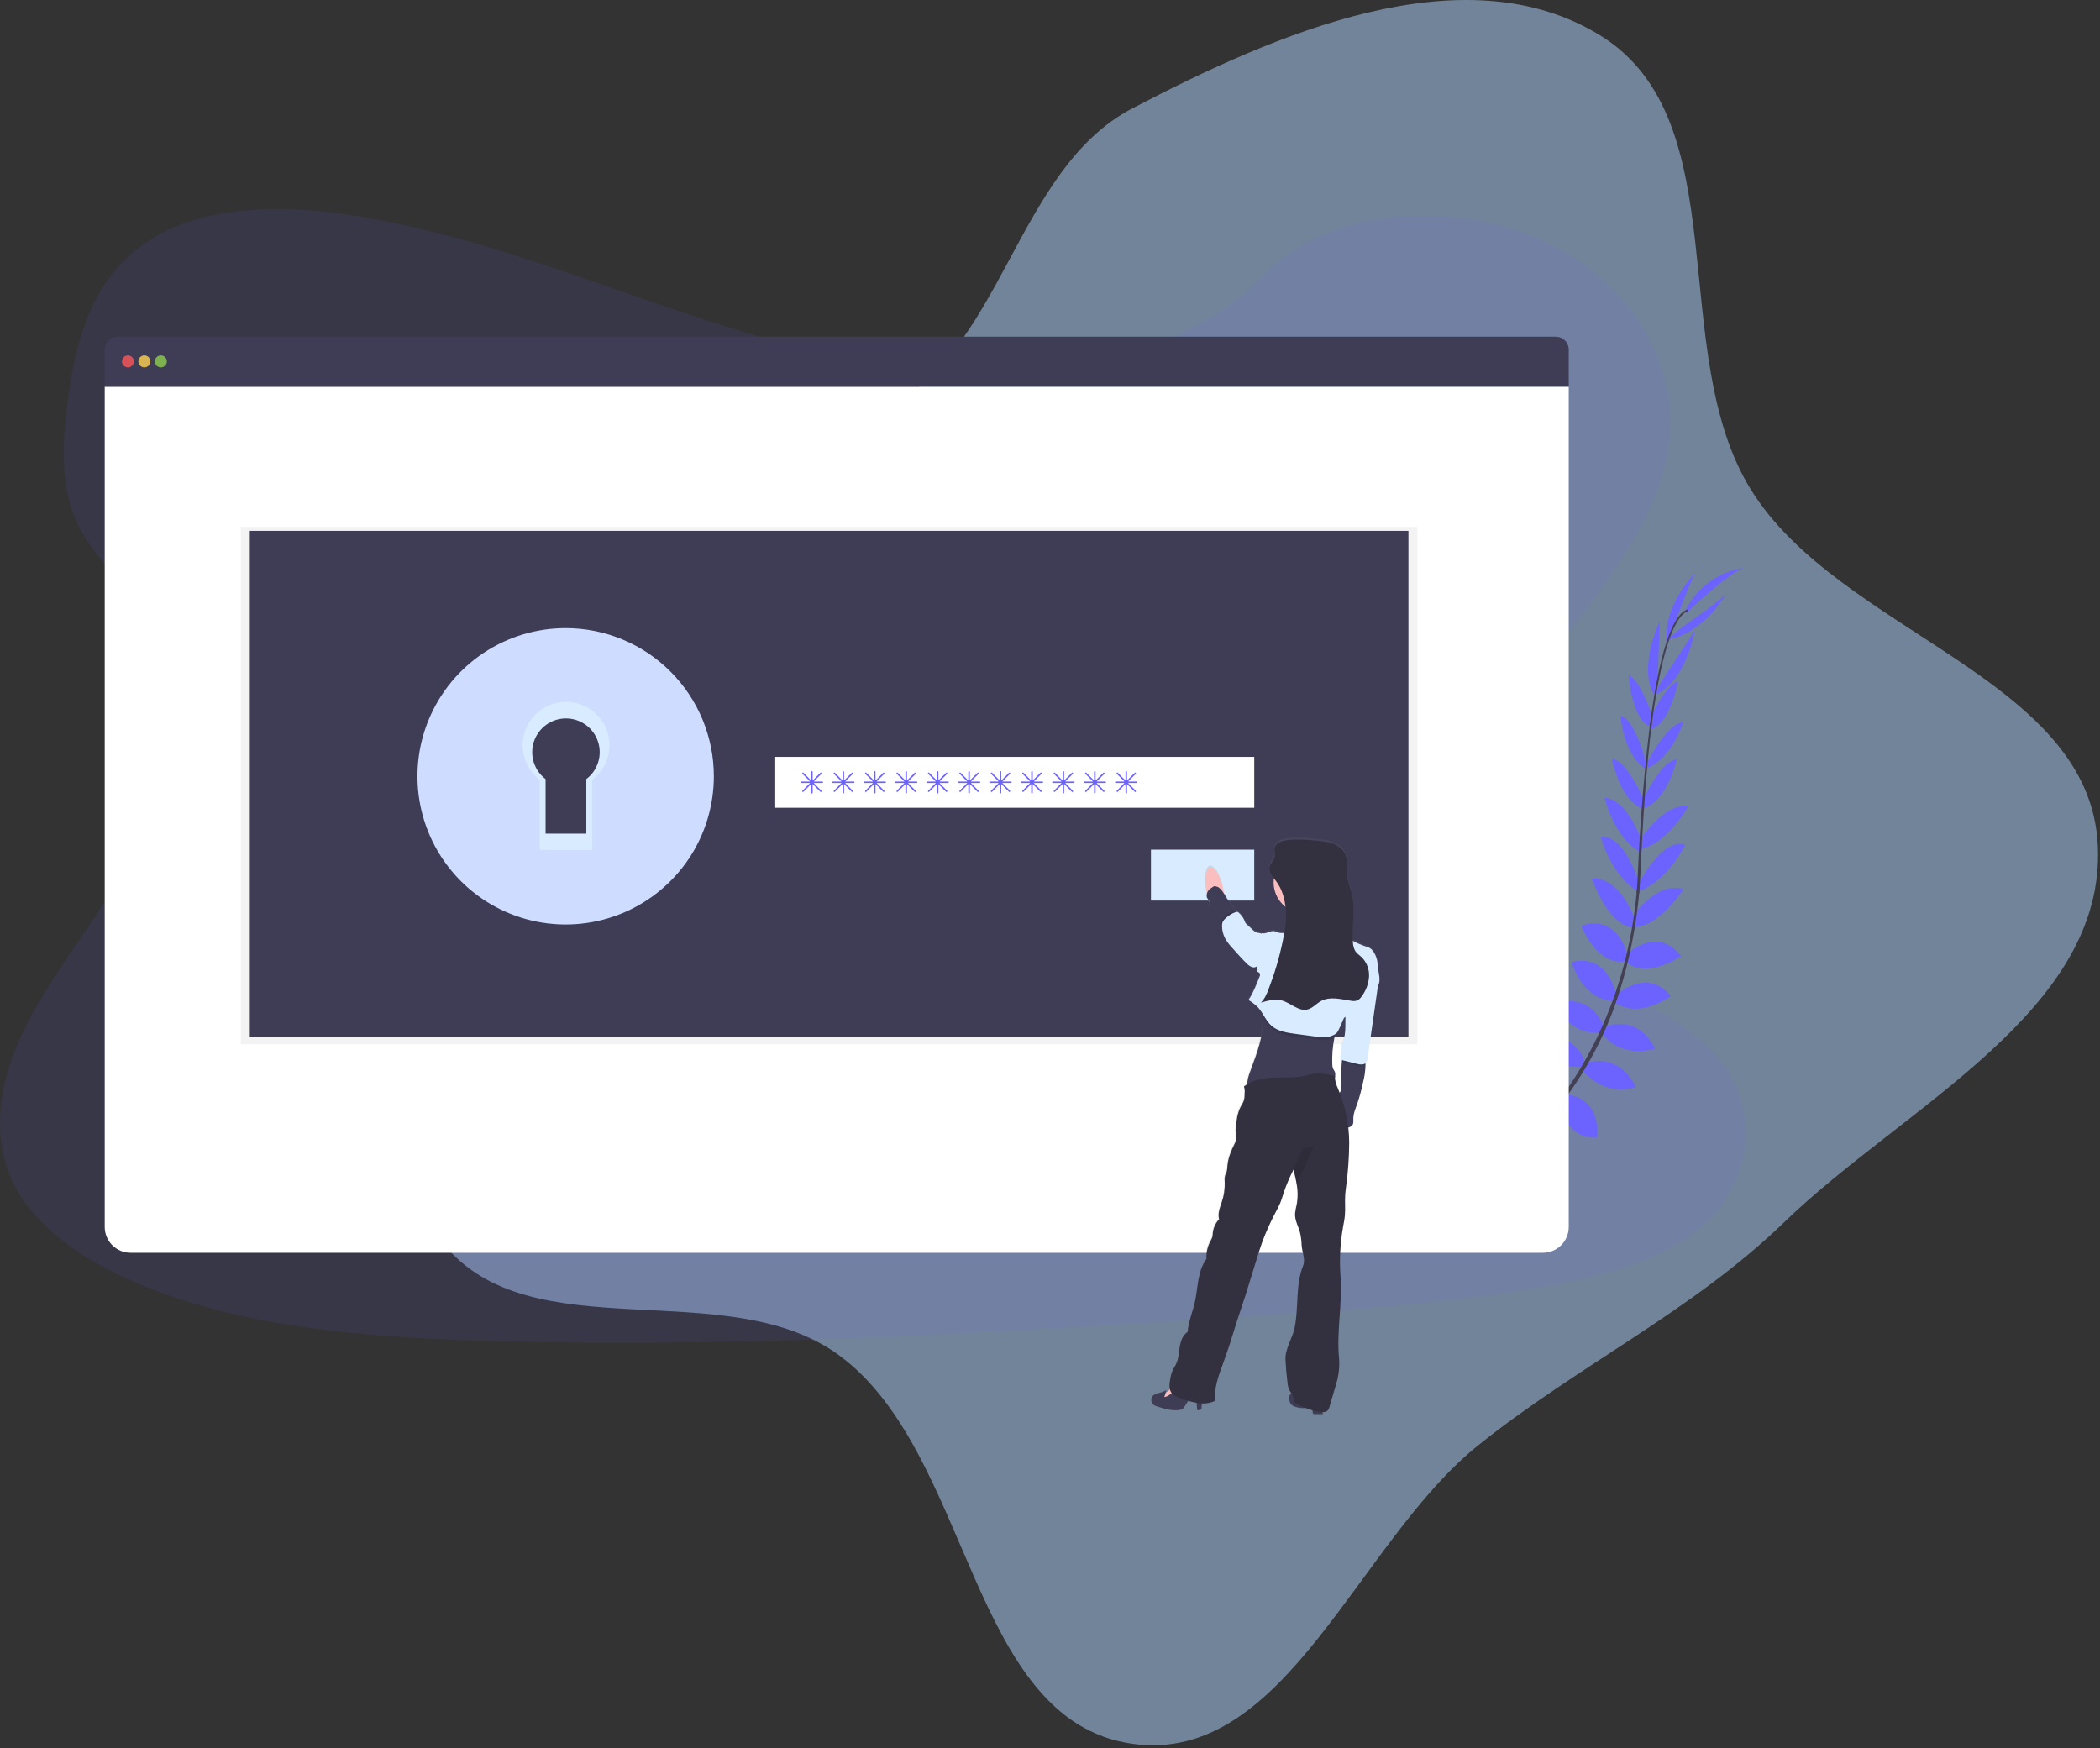<svg width="406" height="338" viewBox="0 0 406 338" fill="none" xmlns="http://www.w3.org/2000/svg">
<rect x="0" y="0" width="406" height="338" fill="#333333" stroke="none"/>
<path opacity="0.5" fill-rule="evenodd" clip-rule="evenodd" d="M218.921 20.955C246.442 6.591 282.935 -9.43 309.371 6.843C336.043 23.261 322.03 67.825 338.421 94.514C355.508 122.337 404.077 130.89 405.584 163.507C407.066 195.59 368.05 213.946 344.97 236.281C327.135 253.541 305.209 263.891 285.831 279.397C262.429 298.123 248.598 341.33 218.921 337.142C187.269 332.674 187.961 280.714 162.094 261.934C140.317 246.122 102.55 261.408 85.704 240.42C69.369 220.067 84.01 189.588 83.094 163.507C82.14 136.344 60.621 102.273 80.19 83.411C102.227 62.169 142.449 91.96 170.359 79.395C193.855 68.817 196.078 32.877 218.921 20.955Z" fill="#B3D6FF"/>
<g clip-path="url(#clip0)">
<path opacity="0.1" d="M190.9 72.147C169.267 72.176 148.444 66.043 128.526 59.231C108.609 52.418 88.846 44.789 67.615 41.557C53.96 39.479 38.434 39.67 27.76 47.215C17.486 54.473 14.511 66.486 13.076 77.585C11.996 85.934 11.498 94.698 15.541 102.335C18.349 107.637 23.153 112.007 26.539 117.06C38.358 134.639 31.25 157.094 19.764 175.081C14.378 183.52 8.069 191.609 3.997 200.532C-0.075 209.454 -1.745 219.572 2.408 228.379C6.523 237.107 15.819 243.442 25.795 247.769C46.054 256.573 69.641 258.46 92.594 259.186C143.402 260.798 194.309 257.51 245.08 254.223C263.868 253.007 282.741 251.783 301.141 248.261C311.358 246.307 321.878 243.408 329.121 237.052C338.316 228.983 340.197 215.81 333.506 206.34C322.286 190.457 292.699 187.462 284.654 170.277C280.217 160.816 284.043 149.966 289.678 140.847C301.764 121.28 322.566 103.753 322.916 81.868C323.157 66.839 312.339 52.178 296.181 45.646C279.245 38.804 256.153 40.564 244.287 53.315C232.086 66.451 210.001 72.127 190.9 72.147Z" fill="#6C63FF"/>
<path d="M287.247 227.198C287.247 227.198 283.69 224.851 280.165 226.521C280.165 226.521 281.25 228.611 285.713 228.414L287.247 227.198Z" fill="#6C63FF"/>
<path d="M287.698 227.323C287.698 227.323 288.781 231.444 286.066 234.248C286.066 234.248 284.434 232.55 286.066 228.388L287.698 227.323Z" fill="#6C63FF"/>
<path d="M292.12 223.367C292.12 223.367 291.857 219.862 283.942 221.025C283.942 221.025 283.904 223.286 286.682 224.356C289.461 225.427 290.734 224.524 292.12 223.367Z" fill="#6C63FF"/>
<path d="M292.618 223.343C292.618 223.343 295.964 224.417 292.98 231.841C292.98 231.841 290.772 231.349 290.375 228.394C289.979 225.439 291.154 224.42 292.618 223.343Z" fill="#6C63FF"/>
<path d="M297.087 218.371C297.087 218.371 297.541 212.604 289.452 213.194C289.452 213.194 288.873 218.403 295.66 219.758L297.087 218.371Z" fill="#6C63FF"/>
<path d="M302.432 211.86C302.432 211.86 301.324 205.322 293.238 207.27C293.238 207.27 293.209 212.922 301.112 213.417L302.432 211.86Z" fill="#6C63FF"/>
<path d="M306.339 205.128C306.339 205.128 304.481 198.761 296.47 200.665C296.47 200.665 298.377 206.393 305.807 206.303L306.339 205.128Z" fill="#6C63FF"/>
<path d="M310.049 198.553C310.049 198.553 308.235 191.946 300.499 193.922C300.499 193.922 303.08 200.199 309.537 199.67L310.049 198.553Z" fill="#6C63FF"/>
<path d="M312.44 192.307C312.44 192.307 311.045 184.227 303.833 186.016C303.833 186.016 305.928 193.367 311.91 193.485L312.44 192.307Z" fill="#6C63FF"/>
<path d="M314.683 184.762C314.683 184.762 313.007 176.618 305.711 178.974C305.711 178.974 308.571 186.673 314.165 185.877L314.683 184.762Z" fill="#6C63FF"/>
<path d="M316.06 177.741C316.06 177.741 313.401 169.595 307.76 169.814C307.76 169.814 310.478 178.419 315.589 179.365L316.06 177.741Z" fill="#6C63FF"/>
<path d="M316.952 170.888C316.952 170.888 314.058 161.083 309.468 161.838C309.468 161.838 311.47 169.334 316.79 172.416L316.952 170.888Z" fill="#6C63FF"/>
<path d="M317.455 162.712C317.455 162.712 314.741 154.542 310.22 154.215C310.22 154.215 312.066 162.255 317.365 164.837L317.455 162.712Z" fill="#6C63FF"/>
<path d="M318.002 155.084C318.002 155.084 314.619 146.905 311.635 146.72C311.635 146.72 313.105 154.774 317.713 156.426L318.002 155.084Z" fill="#6C63FF"/>
<path d="M318.375 147.987C318.375 147.987 316.295 139.105 313.305 138.367C313.305 138.367 313.713 145.634 318.074 148.653L318.375 147.987Z" fill="#6C63FF"/>
<path d="M319.504 138.691C319.504 138.691 317.316 131.61 314.894 130.53C314.894 130.53 315.372 138.88 318.946 140.422L319.504 138.691Z" fill="#6C63FF"/>
<path d="M320.439 132.614L320.879 120.129C320.879 120.129 316.35 129.54 320.112 134.805L320.439 132.614Z" fill="#6C63FF"/>
<path d="M323.935 120.195C323.935 120.195 327.197 111.079 327.987 110.57C327.987 110.57 321.591 116.485 322.216 124.094L323.935 120.195Z" fill="#6C63FF"/>
<path d="M297.307 218.328C297.307 218.328 303.043 217.578 302.872 225.685C302.872 225.685 297.689 226.53 295.996 219.824L297.307 218.328Z" fill="#6C63FF"/>
<path d="M302.704 211.64C302.704 211.64 309.332 211.62 308.782 219.917C308.782 219.917 303.216 220.912 301.382 213.208L302.704 211.64Z" fill="#6C63FF"/>
<path d="M306.403 205.663C306.403 205.663 312.419 202.842 316.269 210.126C316.269 210.126 310.712 212.476 305.87 206.841L306.403 205.663Z" fill="#6C63FF"/>
<path d="M310.182 198.614C310.182 198.614 316.344 195.612 319.962 202.726C319.962 202.726 313.542 204.937 309.673 199.739L310.182 198.614Z" fill="#6C63FF"/>
<path d="M312.362 192.484C312.362 192.484 318.292 186.82 323.024 192.548C323.024 192.548 316.966 197.21 312.09 193.746L312.362 192.484Z" fill="#6C63FF"/>
<path d="M314.347 184.569C314.347 184.569 320.312 178.78 325.006 184.835C325.006 184.835 318.312 189.59 314.133 185.784L314.347 184.569Z" fill="#6C63FF"/>
<path d="M315.461 177.51C315.461 177.51 320.057 170.275 325.469 171.89C325.469 171.89 320.699 179.55 315.513 179.209L315.461 177.51Z" fill="#6C63FF"/>
<path d="M316.816 170.842C316.816 170.842 321.446 161.731 325.828 163.317C325.828 163.317 322.488 170.321 316.697 172.379L316.816 170.842Z" fill="#6C63FF"/>
<path d="M317.137 162.238C317.137 162.238 321.898 155.066 326.357 155.943C326.357 155.943 322.465 163.216 316.674 164.313L317.137 162.238Z" fill="#6C63FF"/>
<path d="M317.507 154.924C317.507 154.924 321.197 146.876 324.196 146.821C324.196 146.821 322.424 154.812 317.756 156.29L317.507 154.924Z" fill="#6C63FF"/>
<path d="M318.231 147.814C318.231 147.814 322.332 139.664 325.414 139.647C325.414 139.647 323.316 146.615 318.367 148.528L318.231 147.814Z" fill="#6C63FF"/>
<path d="M318.847 139.201C318.847 139.201 321.915 132.458 324.456 131.694C324.456 131.694 322.922 139.913 319.186 140.989L318.847 139.201Z" fill="#6C63FF"/>
<path d="M320.804 132.368L327.66 121.923C327.66 121.923 325.903 132.226 319.802 134.368L320.804 132.368Z" fill="#6C63FF"/>
<path d="M325.509 121.038C325.509 121.038 333.477 115.539 333.766 114.65C333.766 114.65 329.715 122.351 322.19 123.712L325.509 121.038Z" fill="#6C63FF"/>
<path d="M325.987 118.563C325.987 118.563 335.135 109.768 337.471 109.777C337.471 109.777 329.926 110.121 325.767 118.094L325.987 118.563Z" fill="#6C63FF"/>
<path d="M318.937 140.506L319.27 140.549C320.989 127.095 323.495 119.133 326.326 118.158L326.216 117.84C323.214 118.881 320.691 126.722 318.937 140.506Z" fill="#444053"/>
<path d="M316.408 172.683L316.911 172.723C317.018 171.467 317.099 170.182 317.154 168.9C317.635 157.764 318.379 147.536 319.357 139.869L319.067 139.508C318.086 147.191 317.131 157.726 316.651 168.88C316.596 170.153 316.515 171.432 316.408 172.683Z" fill="#444053"/>
<path d="M277.858 233.618C277.945 233.58 286.81 229.621 296.01 220.18C301.4 214.651 305.879 208.302 309.28 201.369C313.534 192.707 316.127 182.062 316.995 171.722L316.471 171.968C314.518 195.178 303.952 211.038 295.55 219.677C286.439 229.033 277.673 232.952 277.586 232.99L277.858 233.618Z" fill="#444053"/>
<path d="M300.811 65.092H22.724C22.067 65.092 21.437 65.353 20.973 65.817C20.508 66.282 20.247 66.912 20.247 67.569V74.787H303.289V67.569C303.289 66.912 303.028 66.282 302.563 65.817C302.098 65.353 301.468 65.092 300.811 65.092Z" fill="#3F3D56"/>
<path d="M20.247 74.787V237.215C20.247 238.54 20.773 239.81 21.71 240.747C22.647 241.684 23.917 242.21 25.242 242.21H298.293C299.618 242.21 300.889 241.684 301.826 240.747C302.762 239.81 303.289 238.54 303.289 237.215V74.787H20.247Z" fill="white"/>
<path opacity="0.8" d="M24.73 71.025C25.369 71.025 25.887 70.507 25.887 69.867C25.887 69.228 25.369 68.71 24.73 68.71C24.091 68.71 23.572 69.228 23.572 69.867C23.572 70.507 24.091 71.025 24.73 71.025Z" fill="#FA5959"/>
<path opacity="0.8" d="M27.913 71.025C28.553 71.025 29.071 70.507 29.071 69.867C29.071 69.228 28.553 68.71 27.913 68.71C27.274 68.71 26.756 69.228 26.756 69.867C26.756 70.507 27.274 71.025 27.913 71.025Z" fill="#FED253"/>
<path opacity="0.8" d="M31.097 71.025C31.736 71.025 32.255 70.507 32.255 69.867C32.255 69.228 31.736 68.71 31.097 68.71C30.457 68.71 29.939 69.228 29.939 69.867C29.939 70.507 30.457 71.025 31.097 71.025Z" fill="#8CCF4D"/>
<path opacity="0.05" d="M274.032 101.87H46.557V201.895H274.032V101.87Z" fill="black"/>
<path d="M272.296 102.628H48.294V200.448H272.296V102.628Z" fill="#3F3D56"/>
<path d="M109.359 127.804C104.951 127.804 100.643 129.111 96.978 131.56C93.314 134.008 90.457 137.489 88.771 141.56C87.084 145.632 86.643 150.113 87.502 154.436C88.362 158.759 90.485 162.729 93.601 165.846C96.718 168.962 100.689 171.085 105.011 171.945C109.334 172.804 113.815 172.363 117.887 170.677C121.959 168.99 125.439 166.134 127.888 162.469C130.336 158.804 131.643 154.496 131.643 150.088C131.643 147.162 131.067 144.264 129.947 141.56C128.827 138.857 127.186 136.4 125.116 134.331C123.047 132.262 120.59 130.62 117.887 129.5C115.183 128.38 112.285 127.804 109.359 127.804ZM113.356 150.624V161.176H105.478V150.624C104.388 149.799 103.584 148.652 103.181 147.345C102.778 146.039 102.795 144.639 103.23 143.343C103.665 142.047 104.497 140.92 105.607 140.122C106.717 139.324 108.049 138.894 109.417 138.894C110.784 138.894 112.117 139.324 113.227 140.122C114.337 140.92 115.168 142.047 115.603 143.343C116.039 144.639 116.056 146.039 115.652 147.345C115.249 148.652 114.446 149.799 113.356 150.624Z" fill="#D9EBFF"/>
<path opacity="0.05" d="M109.359 127.804C104.951 127.804 100.643 129.111 96.978 131.56C93.314 134.008 90.457 137.489 88.771 141.56C87.084 145.632 86.643 150.113 87.502 154.436C88.362 158.759 90.485 162.729 93.601 165.846C96.718 168.962 100.689 171.085 105.011 171.945C109.334 172.804 113.815 172.363 117.887 170.677C121.959 168.99 125.439 166.134 127.888 162.469C130.336 158.804 131.643 154.496 131.643 150.088C131.643 147.162 131.067 144.264 129.947 141.56C128.827 138.857 127.186 136.4 125.116 134.331C123.047 132.262 120.59 130.62 117.887 129.5C115.183 128.38 112.285 127.804 109.359 127.804ZM113.356 150.624V161.176H105.478V150.624C104.388 149.799 103.584 148.652 103.181 147.345C102.778 146.039 102.795 144.639 103.23 143.343C103.665 142.047 104.497 140.92 105.607 140.122C106.717 139.324 108.049 138.894 109.417 138.894C110.784 138.894 112.117 139.324 113.227 140.122C114.337 140.92 115.168 142.047 115.603 143.343C116.039 144.639 116.056 146.039 115.652 147.345C115.249 148.652 114.446 149.799 113.356 150.624Z" fill="#D9EBFF"/>
<path d="M109.359 121.437C103.692 121.437 98.153 123.117 93.441 126.266C88.729 129.414 85.057 133.889 82.888 139.124C80.72 144.359 80.152 150.12 81.258 155.678C82.364 161.236 85.092 166.341 89.099 170.348C93.106 174.355 98.211 177.084 103.769 178.189C109.327 179.295 115.088 178.727 120.323 176.559C125.559 174.39 130.033 170.718 133.182 166.006C136.33 161.295 138.01 155.755 138.01 150.088C138.01 142.49 134.992 135.202 129.619 129.829C124.245 124.456 116.958 121.437 109.359 121.437ZM114.496 150.777V164.342H104.367V150.777C102.964 149.716 101.931 148.241 101.412 146.561C100.893 144.881 100.915 143.08 101.475 141.413C102.034 139.747 103.104 138.297 104.531 137.271C105.959 136.244 107.673 135.692 109.431 135.692C111.19 135.692 112.904 136.244 114.331 137.271C115.759 138.297 116.828 139.747 117.388 141.413C117.947 143.08 117.969 144.881 117.45 146.561C116.932 148.241 115.898 149.716 114.496 150.777Z" fill="#CEDDFF"/>
<path d="M242.487 146.329H149.876V156.169H242.487V146.329Z" fill="white"/>
<path d="M242.487 164.272H222.518V174.112H242.487V164.272Z" fill="#D9EBFF"/>
<path d="M158.992 151.101H157.317L158.807 149.614C158.834 149.586 158.849 149.549 158.849 149.511C158.849 149.473 158.834 149.436 158.807 149.408C158.794 149.395 158.778 149.384 158.76 149.377C158.742 149.369 158.723 149.365 158.704 149.365C158.685 149.365 158.666 149.369 158.649 149.377C158.631 149.384 158.615 149.395 158.602 149.408L157.111 150.899V149.22C157.111 149.182 157.096 149.145 157.069 149.118C157.042 149.091 157.005 149.075 156.966 149.075C156.928 149.076 156.892 149.092 156.865 149.119C156.838 149.146 156.822 149.182 156.822 149.22V150.899L155.334 149.4C155.321 149.386 155.305 149.375 155.287 149.368C155.269 149.361 155.251 149.357 155.231 149.357C155.212 149.357 155.193 149.361 155.176 149.368C155.158 149.375 155.142 149.386 155.129 149.4C155.102 149.427 155.087 149.464 155.087 149.502C155.087 149.541 155.102 149.578 155.129 149.605L156.619 151.093H154.941C154.902 151.093 154.866 151.109 154.839 151.136C154.812 151.163 154.797 151.199 154.796 151.237C154.796 151.276 154.811 151.313 154.838 151.34C154.865 151.367 154.902 151.382 154.941 151.382H156.619L155.129 152.872C155.102 152.9 155.087 152.937 155.087 152.975C155.087 153.014 155.102 153.05 155.129 153.078C155.157 153.104 155.193 153.118 155.231 153.118C155.27 153.118 155.306 153.104 155.334 153.078L156.822 151.588V153.263C156.822 153.302 156.837 153.338 156.864 153.366C156.891 153.393 156.928 153.408 156.966 153.408C157.005 153.408 157.042 153.393 157.069 153.366C157.096 153.338 157.111 153.302 157.111 153.263V151.588L158.602 153.078C158.629 153.104 158.666 153.118 158.704 153.118C158.742 153.118 158.779 153.104 158.807 153.078C158.834 153.05 158.849 153.014 158.849 152.975C158.849 152.937 158.834 152.9 158.807 152.872L157.317 151.382H158.992C159.031 151.382 159.067 151.367 159.095 151.34C159.122 151.313 159.137 151.276 159.137 151.237C159.135 151.2 159.119 151.166 159.092 151.141C159.065 151.115 159.029 151.101 158.992 151.101Z" fill="#6C63FF"/>
<path d="M165.07 151.101H163.394L164.885 149.614C164.911 149.586 164.926 149.549 164.926 149.511C164.926 149.473 164.911 149.436 164.885 149.408C164.871 149.395 164.855 149.384 164.838 149.377C164.82 149.369 164.801 149.365 164.782 149.365C164.763 149.365 164.744 149.369 164.726 149.377C164.709 149.384 164.693 149.395 164.679 149.408L163.189 150.899V149.22C163.189 149.182 163.174 149.145 163.146 149.118C163.119 149.091 163.082 149.075 163.044 149.075C163.006 149.076 162.97 149.092 162.943 149.119C162.916 149.146 162.9 149.182 162.899 149.22V150.899L161.412 149.4C161.398 149.386 161.382 149.375 161.365 149.368C161.347 149.361 161.328 149.357 161.309 149.357C161.29 149.357 161.271 149.361 161.253 149.368C161.236 149.375 161.22 149.386 161.206 149.4C161.18 149.427 161.165 149.464 161.165 149.502C161.165 149.541 161.18 149.578 161.206 149.605L162.697 151.093H161.018C160.98 151.093 160.944 151.109 160.917 151.136C160.89 151.163 160.874 151.199 160.874 151.237C160.874 151.276 160.889 151.313 160.916 151.34C160.943 151.367 160.98 151.382 161.018 151.382H162.697L161.206 152.872C161.18 152.9 161.165 152.937 161.165 152.975C161.165 153.014 161.18 153.05 161.206 153.078C161.234 153.104 161.271 153.118 161.309 153.118C161.347 153.118 161.384 153.104 161.412 153.078L162.899 151.588V153.263C162.899 153.302 162.915 153.338 162.942 153.366C162.969 153.393 163.006 153.408 163.044 153.408C163.082 153.408 163.119 153.393 163.146 153.366C163.174 153.338 163.189 153.302 163.189 153.263V151.588L164.679 153.078C164.707 153.104 164.744 153.118 164.782 153.118C164.82 153.118 164.857 153.104 164.885 153.078C164.911 153.05 164.926 153.014 164.926 152.975C164.926 152.937 164.911 152.9 164.885 152.872L163.394 151.382H165.07C165.108 151.382 165.145 151.367 165.172 151.34C165.199 151.313 165.215 151.276 165.215 151.237C165.212 151.2 165.196 151.166 165.169 151.141C165.142 151.115 165.107 151.101 165.07 151.101Z" fill="#6C63FF"/>
<path d="M171.148 151.101H169.472L170.962 149.614C170.989 149.586 171.004 149.549 171.004 149.511C171.004 149.473 170.989 149.436 170.962 149.408C170.949 149.395 170.933 149.384 170.915 149.377C170.898 149.369 170.879 149.365 170.86 149.365C170.841 149.365 170.822 149.369 170.804 149.377C170.786 149.384 170.77 149.395 170.757 149.408L169.266 150.899V149.22C169.266 149.182 169.251 149.145 169.224 149.118C169.197 149.091 169.16 149.075 169.122 149.075C169.084 149.076 169.047 149.092 169.02 149.119C168.993 149.146 168.978 149.182 168.977 149.22V150.899L167.489 149.4C167.476 149.386 167.46 149.375 167.442 149.368C167.425 149.361 167.406 149.357 167.387 149.357C167.368 149.357 167.349 149.361 167.331 149.368C167.313 149.375 167.297 149.386 167.284 149.4C167.257 149.427 167.242 149.464 167.242 149.502C167.242 149.541 167.257 149.578 167.284 149.605L168.774 151.093H167.096C167.058 151.093 167.021 151.109 166.994 151.136C166.967 151.163 166.952 151.199 166.951 151.237C166.951 151.276 166.966 151.313 166.994 151.34C167.021 151.367 167.057 151.382 167.096 151.382H168.774L167.284 152.872C167.257 152.9 167.242 152.937 167.242 152.975C167.242 153.014 167.257 153.05 167.284 153.078C167.312 153.104 167.349 153.118 167.387 153.118C167.425 153.118 167.462 153.104 167.489 153.078L168.977 151.588V153.263C168.977 153.302 168.992 153.338 169.019 153.366C169.047 153.393 169.083 153.408 169.122 153.408C169.16 153.408 169.197 153.393 169.224 153.366C169.251 153.338 169.266 153.302 169.266 153.263V151.588L170.757 153.078C170.785 153.104 170.821 153.118 170.86 153.118C170.898 153.118 170.934 153.104 170.962 153.078C170.989 153.05 171.004 153.014 171.004 152.975C171.004 152.937 170.989 152.9 170.962 152.872L169.472 151.382H171.148C171.186 151.382 171.223 151.367 171.25 151.34C171.277 151.313 171.292 151.276 171.292 151.237C171.29 151.2 171.274 151.166 171.247 151.141C171.22 151.115 171.185 151.101 171.148 151.101Z" fill="#6C63FF"/>
<path d="M177.225 151.101H175.55L177.04 149.614C177.067 149.586 177.082 149.549 177.082 149.511C177.082 149.473 177.067 149.436 177.04 149.408C177.027 149.395 177.011 149.384 176.993 149.377C176.975 149.369 176.956 149.365 176.937 149.365C176.918 149.365 176.899 149.369 176.882 149.377C176.864 149.384 176.848 149.395 176.835 149.408L175.344 150.899V149.22C175.344 149.182 175.329 149.145 175.302 149.118C175.275 149.091 175.238 149.075 175.199 149.075C175.161 149.076 175.125 149.092 175.098 149.119C175.071 149.146 175.055 149.182 175.055 149.22V150.899L173.567 149.4C173.554 149.386 173.538 149.375 173.52 149.368C173.502 149.361 173.483 149.357 173.464 149.357C173.445 149.357 173.426 149.361 173.409 149.368C173.391 149.375 173.375 149.386 173.362 149.4C173.335 149.427 173.32 149.464 173.32 149.502C173.32 149.541 173.335 149.578 173.362 149.605L174.852 151.093H173.174C173.135 151.093 173.099 151.109 173.072 151.136C173.045 151.163 173.03 151.199 173.029 151.237C173.029 151.276 173.044 151.313 173.071 151.34C173.098 151.367 173.135 151.382 173.174 151.382H174.852L173.362 152.872C173.335 152.9 173.32 152.937 173.32 152.975C173.32 153.014 173.335 153.05 173.362 153.078C173.389 153.104 173.426 153.118 173.464 153.118C173.502 153.118 173.539 153.104 173.567 153.078L175.055 151.588V153.263C175.055 153.302 175.07 153.338 175.097 153.366C175.124 153.393 175.161 153.408 175.199 153.408C175.238 153.408 175.275 153.393 175.302 153.366C175.329 153.338 175.344 153.302 175.344 153.263V151.588L176.835 153.078C176.862 153.104 176.899 153.118 176.937 153.118C176.975 153.118 177.012 153.104 177.04 153.078C177.067 153.05 177.082 153.014 177.082 152.975C177.082 152.937 177.067 152.9 177.04 152.872L175.55 151.382H177.225C177.264 151.382 177.3 151.367 177.328 151.34C177.355 151.313 177.37 151.276 177.37 151.237C177.368 151.2 177.351 151.166 177.325 151.141C177.298 151.115 177.262 151.101 177.225 151.101Z" fill="#6C63FF"/>
<path d="M183.303 151.101H181.627L183.117 149.614C183.144 149.586 183.159 149.549 183.159 149.511C183.159 149.473 183.144 149.436 183.117 149.408C183.104 149.395 183.088 149.384 183.07 149.377C183.053 149.369 183.034 149.365 183.015 149.365C182.996 149.365 182.977 149.369 182.959 149.377C182.941 149.384 182.925 149.395 182.912 149.408L181.421 150.899V149.22C181.421 149.182 181.406 149.145 181.379 149.118C181.352 149.091 181.315 149.075 181.277 149.075C181.239 149.076 181.202 149.092 181.175 149.119C181.148 149.146 181.133 149.182 181.132 149.22V150.899L179.644 149.4C179.631 149.386 179.615 149.375 179.597 149.368C179.58 149.361 179.561 149.357 179.542 149.357C179.523 149.357 179.504 149.361 179.486 149.368C179.468 149.375 179.452 149.386 179.439 149.4C179.412 149.427 179.397 149.464 179.397 149.502C179.397 149.541 179.412 149.578 179.439 149.605L180.929 151.093H179.251C179.213 151.093 179.176 151.109 179.149 151.136C179.122 151.163 179.107 151.199 179.106 151.237C179.106 151.276 179.121 151.313 179.149 151.34C179.176 151.367 179.213 151.382 179.251 151.382H180.929L179.439 152.872C179.412 152.9 179.397 152.937 179.397 152.975C179.397 153.014 179.412 153.05 179.439 153.078C179.467 153.104 179.504 153.118 179.542 153.118C179.58 153.118 179.617 153.104 179.644 153.078L181.132 151.588V153.263C181.132 153.302 181.147 153.338 181.174 153.366C181.202 153.393 181.238 153.408 181.277 153.408C181.315 153.408 181.352 153.393 181.379 153.366C181.406 153.338 181.421 153.302 181.421 153.263V151.588L182.912 153.078C182.94 153.104 182.977 153.118 183.015 153.118C183.053 153.118 183.09 153.104 183.117 153.078C183.144 153.05 183.159 153.014 183.159 152.975C183.159 152.937 183.144 152.9 183.117 152.872L181.627 151.382H183.303C183.341 151.382 183.378 151.367 183.405 151.34C183.432 151.313 183.447 151.276 183.447 151.237C183.445 151.2 183.429 151.166 183.402 151.141C183.375 151.115 183.34 151.101 183.303 151.101Z" fill="#6C63FF"/>
<path d="M189.381 151.101H187.705L189.195 149.614C189.222 149.586 189.237 149.549 189.237 149.511C189.237 149.473 189.222 149.436 189.195 149.408C189.182 149.395 189.166 149.384 189.148 149.377C189.131 149.369 189.112 149.365 189.093 149.365C189.073 149.365 189.055 149.369 189.037 149.377C189.019 149.384 189.003 149.395 188.99 149.408L187.499 150.899V149.22C187.499 149.182 187.484 149.145 187.457 149.118C187.43 149.091 187.393 149.075 187.355 149.075C187.317 149.076 187.28 149.092 187.253 149.119C187.226 149.146 187.211 149.182 187.21 149.22V150.899L185.722 149.4C185.709 149.386 185.693 149.375 185.675 149.368C185.658 149.361 185.639 149.357 185.62 149.357C185.601 149.357 185.582 149.361 185.564 149.368C185.546 149.375 185.53 149.386 185.517 149.4C185.49 149.427 185.475 149.464 185.475 149.502C185.475 149.541 185.49 149.578 185.517 149.605L187.007 151.093H185.329C185.291 151.093 185.254 151.109 185.227 151.136C185.2 151.163 185.185 151.199 185.184 151.237C185.184 151.276 185.199 151.313 185.226 151.34C185.254 151.367 185.29 151.382 185.329 151.382H187.007L185.517 152.872C185.49 152.9 185.475 152.937 185.475 152.975C185.475 153.014 185.49 153.05 185.517 153.078C185.545 153.104 185.581 153.118 185.62 153.118C185.658 153.118 185.695 153.104 185.722 153.078L187.21 151.588V153.263C187.21 153.302 187.225 153.338 187.252 153.366C187.279 153.393 187.316 153.408 187.355 153.408C187.393 153.408 187.43 153.393 187.457 153.366C187.484 153.338 187.499 153.302 187.499 153.263V151.588L188.99 153.078C189.018 153.104 189.054 153.118 189.093 153.118C189.131 153.118 189.167 153.104 189.195 153.078C189.222 153.05 189.237 153.014 189.237 152.975C189.237 152.937 189.222 152.9 189.195 152.872L187.705 151.382H189.381C189.419 151.382 189.456 151.367 189.483 151.34C189.51 151.313 189.525 151.276 189.525 151.237C189.523 151.2 189.507 151.166 189.48 151.141C189.453 151.115 189.417 151.101 189.381 151.101Z" fill="#6C63FF"/>
<path d="M195.458 151.101H193.782L195.273 149.614C195.299 149.586 195.314 149.549 195.314 149.511C195.314 149.473 195.299 149.436 195.273 149.408C195.259 149.395 195.243 149.384 195.226 149.377C195.208 149.369 195.189 149.365 195.17 149.365C195.151 149.365 195.132 149.369 195.114 149.377C195.097 149.384 195.081 149.395 195.067 149.408L193.577 150.899V149.22C193.577 149.182 193.561 149.145 193.534 149.118C193.507 149.091 193.47 149.075 193.432 149.075C193.394 149.076 193.358 149.092 193.331 149.119C193.304 149.146 193.288 149.182 193.287 149.22V150.899L191.8 149.4C191.786 149.386 191.77 149.375 191.753 149.368C191.735 149.361 191.716 149.357 191.697 149.357C191.678 149.357 191.659 149.361 191.641 149.368C191.624 149.375 191.608 149.386 191.594 149.4C191.568 149.427 191.553 149.464 191.553 149.502C191.553 149.541 191.568 149.578 191.594 149.605L193.085 151.093H191.406C191.368 151.093 191.332 151.109 191.305 151.136C191.278 151.163 191.262 151.199 191.261 151.237C191.261 151.276 191.277 151.313 191.304 151.34C191.331 151.367 191.368 151.382 191.406 151.382H193.085L191.594 152.872C191.568 152.9 191.553 152.937 191.553 152.975C191.553 153.014 191.568 153.05 191.594 153.078C191.622 153.104 191.659 153.118 191.697 153.118C191.735 153.118 191.772 153.104 191.8 153.078L193.287 151.588V153.263C193.287 153.302 193.303 153.338 193.33 153.366C193.357 153.393 193.394 153.408 193.432 153.408C193.47 153.408 193.507 153.393 193.534 153.366C193.561 153.338 193.577 153.302 193.577 153.263V151.588L195.067 153.078C195.095 153.104 195.132 153.118 195.17 153.118C195.208 153.118 195.245 153.104 195.273 153.078C195.299 153.05 195.314 153.014 195.314 152.975C195.314 152.937 195.299 152.9 195.273 152.872L193.782 151.382H195.458C195.496 151.382 195.533 151.367 195.56 151.34C195.587 151.313 195.603 151.276 195.603 151.237C195.6 151.2 195.584 151.166 195.557 151.141C195.53 151.115 195.495 151.101 195.458 151.101Z" fill="#6C63FF"/>
<path d="M201.536 151.101H199.86L201.35 149.614C201.377 149.586 201.392 149.549 201.392 149.511C201.392 149.473 201.377 149.436 201.35 149.408C201.337 149.395 201.321 149.384 201.303 149.377C201.286 149.369 201.267 149.365 201.248 149.365C201.228 149.365 201.21 149.369 201.192 149.377C201.174 149.384 201.158 149.395 201.145 149.408L199.654 150.899V149.22C199.654 149.182 199.639 149.145 199.612 149.118C199.585 149.091 199.548 149.075 199.51 149.075C199.472 149.076 199.435 149.092 199.408 149.119C199.381 149.146 199.366 149.182 199.365 149.22V150.899L197.877 149.4C197.864 149.386 197.848 149.375 197.83 149.368C197.813 149.361 197.794 149.357 197.775 149.357C197.756 149.357 197.737 149.361 197.719 149.368C197.701 149.375 197.685 149.386 197.672 149.4C197.645 149.427 197.63 149.464 197.63 149.502C197.63 149.541 197.645 149.578 197.672 149.605L199.162 151.093H197.484C197.446 151.093 197.409 151.109 197.382 151.136C197.355 151.163 197.34 151.199 197.339 151.237C197.339 151.276 197.354 151.313 197.381 151.34C197.409 151.367 197.445 151.382 197.484 151.382H199.162L197.672 152.872C197.645 152.9 197.63 152.937 197.63 152.975C197.63 153.014 197.645 153.05 197.672 153.078C197.7 153.104 197.737 153.118 197.775 153.118C197.813 153.118 197.85 153.104 197.877 153.078L199.365 151.588V153.263C199.365 153.302 199.38 153.338 199.407 153.366C199.434 153.393 199.471 153.408 199.51 153.408C199.548 153.408 199.585 153.393 199.612 153.366C199.639 153.338 199.654 153.302 199.654 153.263V151.588L201.145 153.078C201.173 153.104 201.209 153.118 201.248 153.118C201.286 153.118 201.322 153.104 201.35 153.078C201.377 153.05 201.392 153.014 201.392 152.975C201.392 152.937 201.377 152.9 201.35 152.872L199.86 151.382H201.536C201.574 151.382 201.611 151.367 201.638 151.34C201.665 151.313 201.68 151.276 201.68 151.237C201.678 151.2 201.662 151.166 201.635 151.141C201.608 151.115 201.572 151.101 201.536 151.101Z" fill="#6C63FF"/>
<path d="M207.613 151.101H205.937L207.428 149.614C207.454 149.586 207.469 149.549 207.469 149.511C207.469 149.473 207.454 149.436 207.428 149.408C207.414 149.395 207.398 149.384 207.381 149.377C207.363 149.369 207.344 149.365 207.325 149.365C207.306 149.365 207.287 149.369 207.269 149.377C207.252 149.384 207.236 149.395 207.222 149.408L205.732 150.899V149.22C205.732 149.182 205.717 149.145 205.689 149.118C205.662 149.091 205.625 149.075 205.587 149.075C205.549 149.076 205.513 149.092 205.486 149.119C205.459 149.146 205.443 149.182 205.442 149.22V150.899L203.955 149.4C203.941 149.386 203.925 149.375 203.908 149.368C203.89 149.361 203.871 149.357 203.852 149.357C203.833 149.357 203.814 149.361 203.796 149.368C203.779 149.375 203.763 149.386 203.749 149.4C203.723 149.427 203.708 149.464 203.708 149.502C203.708 149.541 203.723 149.578 203.749 149.605L205.24 151.093H203.561C203.523 151.093 203.487 151.109 203.46 151.136C203.433 151.163 203.417 151.199 203.417 151.237C203.417 151.276 203.432 151.313 203.459 151.34C203.486 151.367 203.523 151.382 203.561 151.382H205.24L203.749 152.872C203.723 152.9 203.708 152.937 203.708 152.975C203.708 153.014 203.723 153.05 203.749 153.078C203.777 153.104 203.814 153.118 203.852 153.118C203.89 153.118 203.927 153.104 203.955 153.078L205.442 151.588V153.263C205.442 153.302 205.458 153.338 205.485 153.366C205.512 153.393 205.549 153.408 205.587 153.408C205.625 153.408 205.662 153.393 205.689 153.366C205.717 153.338 205.732 153.302 205.732 153.263V151.588L207.222 153.078C207.25 153.104 207.287 153.118 207.325 153.118C207.363 153.118 207.4 153.104 207.428 153.078C207.454 153.05 207.469 153.014 207.469 152.975C207.469 152.937 207.454 152.9 207.428 152.872L205.937 151.382H207.613C207.651 151.382 207.688 151.367 207.715 151.34C207.742 151.313 207.758 151.276 207.758 151.237C207.755 151.2 207.739 151.166 207.712 151.141C207.685 151.115 207.65 151.101 207.613 151.101Z" fill="#6C63FF"/>
<path d="M213.691 151.101H212.015L213.506 149.614C213.532 149.586 213.547 149.549 213.547 149.511C213.547 149.473 213.532 149.436 213.506 149.408C213.492 149.395 213.476 149.384 213.458 149.377C213.441 149.369 213.422 149.365 213.403 149.365C213.384 149.365 213.365 149.369 213.347 149.377C213.33 149.384 213.314 149.395 213.3 149.408L211.81 150.899V149.22C211.81 149.182 211.794 149.145 211.767 149.118C211.74 149.091 211.703 149.075 211.665 149.075C211.627 149.076 211.59 149.092 211.563 149.119C211.536 149.146 211.521 149.182 211.52 149.22V150.899L210.033 149.4C210.019 149.386 210.003 149.375 209.986 149.368C209.968 149.361 209.949 149.357 209.93 149.357C209.911 149.357 209.892 149.361 209.874 149.368C209.857 149.375 209.841 149.386 209.827 149.4C209.8 149.427 209.786 149.464 209.786 149.502C209.786 149.541 209.8 149.578 209.827 149.605L211.318 151.093H209.639C209.601 151.093 209.565 151.109 209.538 151.136C209.511 151.163 209.495 151.199 209.494 151.237C209.494 151.276 209.51 151.313 209.537 151.34C209.564 151.367 209.601 151.382 209.639 151.382H211.318L209.827 152.872C209.8 152.9 209.786 152.937 209.786 152.975C209.786 153.014 209.8 153.05 209.827 153.078C209.855 153.104 209.892 153.118 209.93 153.118C209.968 153.118 210.005 153.104 210.033 153.078L211.52 151.588V153.263C211.52 153.302 211.535 153.338 211.563 153.366C211.59 153.393 211.627 153.408 211.665 153.408C211.703 153.408 211.74 153.393 211.767 153.366C211.794 153.338 211.81 153.302 211.81 153.263V151.588L213.3 153.078C213.328 153.104 213.365 153.118 213.403 153.118C213.441 153.118 213.478 153.104 213.506 153.078C213.532 153.05 213.547 153.014 213.547 152.975C213.547 152.937 213.532 152.9 213.506 152.872L212.015 151.382H213.691C213.729 151.382 213.766 151.367 213.793 151.34C213.82 151.313 213.836 151.276 213.836 151.237C213.833 151.2 213.817 151.166 213.79 151.141C213.763 151.115 213.728 151.101 213.691 151.101Z" fill="#6C63FF"/>
<path d="M219.768 151.101H218.093L219.583 149.614C219.61 149.586 219.625 149.549 219.625 149.511C219.625 149.473 219.61 149.436 219.583 149.408C219.57 149.395 219.554 149.384 219.536 149.377C219.518 149.369 219.499 149.365 219.48 149.365C219.461 149.365 219.442 149.369 219.425 149.377C219.407 149.384 219.391 149.395 219.377 149.408L217.887 150.899V149.22C217.887 149.182 217.872 149.145 217.845 149.118C217.818 149.091 217.781 149.075 217.742 149.075C217.704 149.076 217.668 149.092 217.641 149.119C217.614 149.146 217.598 149.182 217.598 149.22V150.899L216.11 149.4C216.097 149.386 216.081 149.375 216.063 149.368C216.045 149.361 216.026 149.357 216.007 149.357C215.988 149.357 215.969 149.361 215.952 149.368C215.934 149.375 215.918 149.386 215.905 149.4C215.878 149.427 215.863 149.464 215.863 149.502C215.863 149.541 215.878 149.578 215.905 149.605L217.395 151.093H215.716C215.678 151.093 215.642 151.109 215.615 151.136C215.588 151.163 215.573 151.199 215.572 151.237C215.572 151.276 215.587 151.313 215.614 151.34C215.641 151.367 215.678 151.382 215.716 151.382H217.395L215.905 152.872C215.878 152.9 215.863 152.937 215.863 152.975C215.863 153.014 215.878 153.05 215.905 153.078C215.932 153.104 215.969 153.118 216.007 153.118C216.045 153.118 216.082 153.104 216.11 153.078L217.598 151.588V153.263C217.598 153.302 217.613 153.338 217.64 153.366C217.667 153.393 217.704 153.408 217.742 153.408C217.781 153.408 217.818 153.393 217.845 153.366C217.872 153.338 217.887 153.302 217.887 153.263V151.588L219.377 153.078C219.405 153.104 219.442 153.118 219.48 153.118C219.518 153.118 219.555 153.104 219.583 153.078C219.61 153.05 219.625 153.014 219.625 152.975C219.625 152.937 219.61 152.9 219.583 152.872L218.093 151.382H219.768C219.807 151.382 219.843 151.367 219.871 151.34C219.898 151.313 219.913 151.276 219.913 151.237C219.911 151.2 219.894 151.166 219.868 151.141C219.841 151.115 219.805 151.101 219.768 151.101Z" fill="#6C63FF"/>
<path d="M266.36 186.308C266.352 185.958 266.308 185.61 266.23 185.269C265.969 184.291 265.382 183.107 264.415 182.812C263.417 182.506 262.453 182.099 261.539 181.596C261.365 178.494 262.077 175.319 261.301 172.312C261.012 171.212 260.534 170.159 260.407 169.033C260.248 167.632 260.63 166.139 260.071 164.848C259.631 163.829 258.665 163.112 257.626 162.736C256.587 162.359 255.467 162.258 254.364 162.157C252.975 162.044 248.478 161.511 246.909 162.753C246.801 162.837 246.703 162.934 246.62 163.042C246.585 163.09 246.554 163.14 246.527 163.193L246.512 163.216C246.481 163.276 246.455 163.339 246.434 163.404C246.412 163.475 246.396 163.548 246.385 163.621C246.385 163.644 246.385 163.667 246.385 163.691C246.385 163.714 246.385 163.792 246.385 163.844V163.922C246.385 163.974 246.385 164.026 246.385 164.081C246.385 164.136 246.385 164.122 246.385 164.142C246.405 164.403 246.443 164.663 246.443 164.921C246.446 165.049 246.434 165.177 246.408 165.303C246.312 165.644 246.149 165.963 245.928 166.24L245.876 166.316C245.844 166.362 245.812 166.405 245.783 166.452C245.754 166.498 245.731 166.533 245.708 166.573C245.685 166.614 245.662 166.64 245.641 166.677C245.613 166.725 245.588 166.774 245.566 166.825C245.566 166.854 245.534 166.88 245.523 166.909C245.486 166.987 245.457 167.068 245.436 167.152C245.368 167.403 245.362 167.667 245.418 167.922C245.496 168.246 245.631 168.555 245.815 168.833C245.887 168.952 245.965 169.068 246.046 169.184L246.249 169.458C246.211 169.727 246.191 169.998 246.188 170.269C246.188 171.175 246.394 172.069 246.79 172.885C247.186 173.7 247.762 174.414 248.475 174.975C248.589 176.197 248.577 177.428 248.437 178.647C248.411 178.902 248.379 179.159 248.344 179.414C248.31 179.669 248.284 179.837 248.249 180.048C247.825 180.109 247.394 180.076 246.984 179.952C246.795 179.868 246.602 179.794 246.405 179.73C245.563 179.518 244.704 180.358 243.87 180.103C243.87 180.143 243.847 180.181 243.832 180.219C243.659 180.111 243.458 180.052 243.254 180.048C242.759 180.025 242.357 179.666 241.998 179.327L240.895 178.288C240.823 178.225 240.759 178.153 240.704 178.074C240.645 177.962 240.6 177.842 240.571 177.718C240.386 177.119 239.937 176.642 239.503 176.187C239.421 176.084 239.312 176.005 239.187 175.959C239.14 175.951 239.091 175.951 239.043 175.959C239.013 175.918 238.981 175.88 238.947 175.843C238.872 175.757 238.792 175.676 238.707 175.6C238.18 175.114 238.128 174.697 237.671 174.153C237.272 173.634 236.91 173.087 236.589 172.518C236.551 172.214 236.499 171.901 236.435 171.586C236.289 170.863 236.077 170.156 235.801 169.473L235.223 168.191L235.156 168.257C234.736 167.632 234.288 167.291 233.886 167.372C233.211 167.511 232.878 168.819 232.985 170.529L233.217 172.266C233.217 172.309 233.237 172.353 233.249 172.396C233.207 172.602 233.186 172.811 233.185 173.021C233.185 173.264 233.411 173.444 233.53 173.661C233.719 173.955 233.82 174.298 233.819 174.648C233.804 174.772 233.767 174.891 233.761 175.012C233.777 175.284 233.871 175.546 234.033 175.765L235.48 178.196L235.77 178.705L235.787 178.728C235.878 178.906 236.011 179.059 236.175 179.174C236.231 179.783 236.393 180.377 236.652 180.931C236.701 181.041 236.756 181.145 236.814 181.249C237.203 181.889 237.662 182.483 238.18 183.023L238.869 183.796C239.549 184.554 240.229 185.315 240.967 186.016C241.232 186.297 241.551 186.52 241.905 186.672C242.079 186.742 242.267 186.764 242.452 186.737C242.637 186.71 242.812 186.635 242.958 186.519C242.958 186.878 242.958 187.237 242.958 187.596C243.066 187.602 243.17 187.638 243.259 187.698C243.348 187.758 243.42 187.841 243.467 187.938C243.513 188.035 243.533 188.142 243.524 188.25C243.515 188.357 243.478 188.46 243.416 188.548C242.808 190.108 242.194 191.682 241.274 193.08C241.924 193.465 242.526 193.924 243.068 194.449C243.42 194.839 243.734 195.263 244.003 195.714C244.029 195.928 244.05 196.139 244.061 196.35C244.275 199.8 242.941 203.224 241.746 206.511C241.401 207.443 241.025 208.419 241.054 209.388C240.827 209.528 240.611 209.684 240.406 209.854C240.643 210.473 240.551 211.026 240.525 211.689C240.516 212.086 240.435 212.479 240.284 212.847C240.159 213.102 240.019 213.35 239.868 213.59C239.118 214.913 238.953 216.484 238.803 217.995C238.713 218.907 239.066 220.021 238.652 220.837C237.937 222.238 237.303 223.731 237.205 225.288C237.202 225.639 237.157 225.987 237.072 226.327C236.982 226.617 236.823 226.863 236.742 227.146C236.659 227.526 236.639 227.918 236.684 228.304C236.739 229.691 236.533 231.076 236.076 232.387C235.715 233.421 235.315 234.526 235.599 235.588C234.901 236.322 234.469 237.269 234.375 238.277C234.367 238.535 234.336 238.792 234.282 239.044C234.194 239.302 234.077 239.549 233.935 239.782C233.352 240.843 233.079 242.046 233.148 243.255C232.279 244.433 231.845 245.886 231.588 247.33C231.33 248.774 231.217 250.244 230.887 251.671C230.447 253.558 229.651 255.465 229.495 257.398C228.558 257.997 228.152 259.158 227.973 260.255C227.793 261.352 227.765 262.503 227.304 263.516C227.067 264.043 226.726 264.515 226.5 265.053C226.341 265.482 226.225 265.925 226.153 266.376C226.014 267.082 225.892 267.869 226.063 268.546C225.817 268.806 225.531 269.024 225.215 269.192C225.261 269.012 225.299 268.833 225.331 268.65C224.584 269.328 223.229 269.09 222.633 269.904C222.454 270.166 222.384 270.487 222.438 270.8C222.492 271.113 222.666 271.392 222.923 271.579C223.109 271.693 223.311 271.78 223.522 271.837C224.969 272.3 226.456 272.766 227.944 272.52C228.12 272.501 228.29 272.447 228.445 272.361C228.638 272.218 228.797 272.034 228.911 271.822C229.133 271.469 229.356 271.116 229.576 270.763C230.109 270.922 230.651 271.049 231.2 271.142C231.255 271.605 231.295 272.068 231.316 272.531C231.605 272.589 231.993 272.607 232.129 272.337C232.17 272.236 232.187 272.126 232.178 272.016C232.178 271.811 232.207 271.539 232.224 271.261H232.282C233.165 271.297 234.044 271.119 234.843 270.743C234.534 268.179 235.555 265.672 236.441 263.247C237.376 260.695 238.177 258.096 238.985 255.497C239.564 253.668 240.203 251.897 240.771 250.065C241.484 247.749 242.201 245.434 242.921 243.119C243.233 242.1 243.549 241.093 243.908 240.08C244.663 238.03 245.56 236.035 246.591 234.109C246.88 233.562 247.169 233.021 247.407 232.454C247.696 231.762 247.902 231.039 248.133 230.324C248.638 228.857 249.245 227.428 249.951 226.047C249.971 226.009 249.985 225.974 250.006 225.939C250.24 226.897 250.474 227.87 250.631 228.834C250.842 230.015 250.859 231.224 250.68 232.411C250.541 233.218 250.278 234.017 250.309 234.836C250.353 235.967 250.958 236.995 251.256 238.086C251.448 238.902 251.557 239.736 251.58 240.575C251.661 241.877 252.367 243.339 251.869 244.546C250.321 248.369 251.071 252.687 250.188 256.701C249.734 258.761 248.341 260.697 248.451 262.804C248.529 264.3 248.66 265.791 248.845 267.279C248.89 267.748 249.012 268.207 249.207 268.636C249.322 268.862 249.455 269.079 249.603 269.284C249.476 269.333 249.369 269.464 249.276 269.739C249.039 270.462 249.276 271.359 249.919 271.764C250.181 271.904 250.463 272.002 250.755 272.054C251.149 272.166 251.556 272.222 251.965 272.222C252.092 272.215 252.219 272.199 252.344 272.175C252.791 272.363 253.248 272.528 253.713 272.667C253.713 272.786 253.736 272.905 253.751 273.023C253.751 273.085 253.765 273.147 253.791 273.203C253.817 273.259 253.854 273.309 253.901 273.35C253.973 273.384 254.053 273.398 254.133 273.391H255.704C255.704 273.261 255.704 273.128 255.704 272.997C255.884 273.016 256.066 272.997 256.238 272.941C256.41 272.885 256.568 272.794 256.703 272.673C256.842 272.496 256.94 272.291 256.992 272.071C257.42 270.618 257.846 269.165 258.268 267.71C258.775 266.102 258.986 264.415 258.89 262.732C258.332 257.398 259.559 252.047 259.16 246.699C258.919 243.484 259.085 240.252 259.652 237.079C259.782 236.361 259.941 235.632 259.999 234.917C260.126 233.568 259.97 232.205 260.065 230.865C260.097 230.396 260.161 229.93 260.219 229.464C260.615 226.572 260.823 223.658 260.841 220.739C260.832 219.772 260.772 218.806 260.662 217.845C260.963 217.768 261.237 217.607 261.452 217.382C261.709 217.046 261.643 216.574 261.64 216.146C261.64 215.121 262.071 214.155 262.418 213.188C262.864 211.855 263.229 210.496 263.512 209.119C263.811 208.009 263.975 206.867 263.998 205.718C263.998 205.603 263.993 205.487 263.981 205.371C264.09 205.296 264.181 205.197 264.247 205.082C264.323 204.912 264.37 204.731 264.386 204.546C264.49 203.808 264.598 203.068 264.702 202.327C264.779 201.796 264.855 201.266 264.93 200.738L265.851 194.316C265.929 193.757 266.01 193.202 266.088 192.646L266.328 190.985C266.354 190.788 266.383 190.591 266.403 190.406C267.11 189.225 266.435 187.651 266.36 186.308ZM258.682 210.352C258.341 209.542 258.022 208.711 258.103 207.837H258.071C258.148 207.568 258.134 207.282 258.034 207.021C257.944 206.81 257.788 206.63 257.692 206.419C257.59 206.161 257.537 205.886 257.536 205.609C257.464 203.848 257.603 202.086 257.95 200.359C257.987 200.156 258.028 199.951 258.066 199.748C258.187 199.678 258.298 199.591 258.396 199.49C258.548 199.317 258.674 199.122 258.769 198.912C259.096 198.255 259.394 197.586 259.669 196.906C259.759 196.686 259.889 196.431 260.112 196.376C260.065 198.069 260.239 199.797 259.55 201.325C259.419 201.572 259.322 201.834 259.261 202.107C259.197 202.538 259.377 202.975 259.313 203.403C259.281 203.626 259.186 203.832 259.148 204.051C259.119 204.159 259.12 204.273 259.149 204.381C259.179 204.489 259.236 204.587 259.316 204.665C259.354 204.692 259.396 204.713 259.44 204.729C259.423 204.844 259.408 204.963 259.397 205.076C259.374 205.313 259.362 205.536 259.348 205.675C259.281 206.383 259.255 207.094 259.27 207.805C259.27 208.572 259.298 209.339 259.287 210.12C259.298 210.345 259.26 210.569 259.177 210.777C259.12 210.885 259.045 210.983 258.957 211.067C258.873 210.806 258.78 210.578 258.682 210.352Z" fill="url(#paint0_linear)"/>
<path d="M235.837 176.772C236.72 176.591 237.021 174.417 236.508 171.916C235.996 169.416 234.864 167.535 233.981 167.716C233.098 167.897 232.798 170.071 233.31 172.572C233.822 175.072 234.954 176.953 235.837 176.772Z" fill="#FBBEBE"/>
<path d="M249.323 269.794C249.085 270.511 249.323 271.408 249.965 271.799C250.226 271.938 250.506 272.036 250.796 272.089C251.188 272.2 251.595 272.255 252.003 272.254C252.503 272.23 252.984 272.034 253.484 271.964C253.542 271.95 253.603 271.958 253.655 271.987C253.68 272.014 253.699 272.046 253.71 272.081C253.721 272.116 253.724 272.154 253.719 272.19C253.724 272.474 253.746 272.759 253.783 273.041C253.783 273.103 253.797 273.164 253.823 273.22C253.849 273.277 253.886 273.327 253.933 273.368C254.005 273.402 254.085 273.415 254.165 273.408H255.733C255.769 272.03 255.618 270.654 255.285 269.316C255.263 269.214 255.224 269.116 255.169 269.027C255.036 268.881 254.861 268.78 254.668 268.737C254.285 268.578 253.87 268.506 253.456 268.526C252.949 268.593 252.527 268.92 252.095 269.192C251.664 269.464 251.077 269.704 250.553 269.565C250.029 269.426 249.592 268.989 249.323 269.794Z" fill="#3F3D56"/>
<path d="M226.292 268.523C225.851 268.995 225.31 269.363 224.708 269.6L224.442 269.727C224.405 269.741 224.374 269.766 224.352 269.799C224.347 269.822 224.347 269.845 224.352 269.868C224.357 269.89 224.367 269.911 224.381 269.93C224.603 270.272 224.93 270.533 225.314 270.673C225.697 270.812 226.116 270.823 226.506 270.702C226.678 270.659 226.838 270.576 226.972 270.459C227.192 270.198 227.319 269.869 227.33 269.527C227.418 269.174 227.403 268.804 227.287 268.459C226.885 267.554 226.737 267.964 226.292 268.523Z" fill="#FBBEBE"/>
<path d="M232.305 272.089C232.314 272.198 232.297 272.308 232.256 272.41C232.12 272.676 231.741 272.662 231.446 272.604C231.401 271.622 231.282 270.645 231.09 269.681C230.528 269.655 230.123 270.187 229.822 270.665L229.047 271.895C228.934 272.106 228.776 272.29 228.584 272.433C228.428 272.518 228.258 272.572 228.083 272.592C226.601 272.838 225.105 272.372 223.675 271.909C223.465 271.853 223.263 271.767 223.076 271.654C222.821 271.467 222.648 271.188 222.594 270.876C222.54 270.565 222.609 270.244 222.787 269.982C223.386 269.171 224.732 269.403 225.478 268.731C225.4 269.204 225.272 269.667 225.096 270.112C226.095 269.961 226.766 269.047 227.571 268.436C227.773 268.265 228.016 268.149 228.277 268.101C228.472 268.084 228.668 268.105 228.856 268.161C229.783 268.395 230.651 268.822 231.402 269.414C231.706 269.655 232.181 269.993 232.314 270.364C232.456 270.806 232.305 271.617 232.305 272.089Z" fill="#3F3D56"/>
<path d="M252.214 176.601C255.516 176.601 258.193 173.924 258.193 170.622C258.193 167.32 255.516 164.643 252.214 164.643C248.912 164.643 246.235 167.32 246.235 170.622C246.235 173.924 248.912 176.601 252.214 176.601Z" fill="#FBBEBE"/>
<path d="M263.993 205.924C263.969 207.067 263.806 208.203 263.51 209.307C263.226 210.678 262.861 212.031 262.416 213.359C262.071 214.323 261.64 215.289 261.643 216.311C261.643 216.736 261.712 217.208 261.452 217.544C261.22 217.779 260.928 217.947 260.607 218.027C260.447 218.069 260.299 218.149 260.175 218.259C260.052 218.369 259.956 218.507 259.895 218.661C259.623 218.255 259.42 217.807 259.293 217.335C258.774 215.746 258.292 214.147 257.846 212.54C257.805 212.447 257.787 212.346 257.794 212.245C257.802 212.145 257.833 212.047 257.886 211.961C257.96 211.897 258.045 211.849 258.138 211.819C258.435 211.698 258.707 211.524 258.94 211.304C259.049 211.207 259.14 211.09 259.206 210.96C259.29 210.752 259.329 210.529 259.319 210.306C259.319 209.539 259.319 208.775 259.299 208.008C259.287 207.3 259.314 206.591 259.38 205.886C259.38 205.747 259.406 205.525 259.429 205.287C259.472 204.833 259.559 204.306 259.805 204.13C260.173 203.884 261.272 204.214 261.689 204.271C262.407 204.37 263.136 204.486 263.837 204.622C263.938 205.048 263.991 205.485 263.993 205.924Z" fill="#3F3D56"/>
<path d="M239.85 177.316C239.619 177.779 239.063 178.002 238.635 178.294L237.167 179.301C237.069 179.39 236.955 179.457 236.83 179.5C236.705 179.543 236.573 179.56 236.441 179.55C236.322 179.506 236.212 179.439 236.119 179.352C236.026 179.265 235.952 179.16 235.9 179.044C235.901 179.036 235.901 179.028 235.9 179.021L235.596 178.511L234.149 176.086C233.988 175.869 233.894 175.609 233.88 175.339C233.88 175.215 233.923 175.099 233.935 174.975C233.939 174.625 233.838 174.282 233.645 173.991C233.53 173.774 233.298 173.594 233.304 173.351C233.293 173.032 233.348 172.713 233.466 172.416C233.618 172.141 233.836 171.909 234.1 171.739C234.236 171.641 234.375 171.548 234.519 171.45C234.596 171.397 234.681 171.358 234.771 171.334C235.011 171.285 235.249 171.484 235.492 171.493C236.537 172.193 236.939 173.519 237.761 174.474C238.224 175.018 238.27 175.435 238.794 175.921C238.878 175.996 238.959 176.077 239.037 176.161C239.141 176.274 239.228 176.401 239.298 176.537C239.393 176.786 239.969 177.079 239.85 177.316Z" fill="#3F3D56"/>
<path d="M250.113 176.604C250.544 177.516 250.88 178.517 250.755 179.518C250.73 179.79 250.644 180.052 250.504 180.285C250.087 180.925 249.213 181.041 248.452 181.078C248.291 181.065 248.13 181.083 247.977 181.133C247.824 181.183 247.682 181.263 247.56 181.368C247.459 181.515 247.409 181.693 247.419 181.872C247.429 182.051 247.498 182.222 247.615 182.357C247.86 182.618 248.164 182.817 248.501 182.936C249.705 183.466 251.004 183.903 252.312 183.781C252.92 183.723 253.51 183.547 254.115 183.457C254.775 183.386 255.437 183.349 256.101 183.347C256.888 183.318 257.672 183.24 258.456 183.162L260.534 182.957C260.648 182.958 260.758 182.918 260.844 182.844C260.997 182.664 260.801 182.401 260.61 182.265C259.507 181.449 258.103 180.887 257.475 179.66C257.186 179.081 257.096 178.393 256.882 177.767C256.668 177.142 256.326 176.578 256.193 175.941C256.122 175.383 256.09 174.82 256.098 174.257C256.105 173.689 255.898 173.14 255.519 172.717C255.105 172.332 254.506 172.234 253.945 172.211C252.561 172.15 251.088 172.48 250.107 173.455C249.844 173.719 249.618 174.034 249.346 174.271C249.074 174.509 248.703 174.578 248.883 174.891C249.062 175.203 249.415 175.397 249.606 175.672C249.8 175.969 249.969 176.28 250.113 176.604Z" fill="#FBBEBE"/>
<path d="M261.9 185.023C261.535 187.251 260.942 189.436 260.129 191.543C259.721 192.495 259.373 193.471 259.087 194.466C258.865 195.363 258.908 196.324 258.702 197.224C258.448 198.344 258.193 199.467 257.988 200.596C257.643 202.32 257.505 204.078 257.577 205.834C257.577 206.111 257.63 206.385 257.733 206.642C257.828 206.85 257.982 207.03 258.072 207.244C258.139 207.432 258.166 207.632 258.152 207.831C258.138 208.03 258.083 208.224 257.99 208.401C257.842 208.733 257.641 209.038 257.394 209.304C254.697 210.109 251.812 209.845 249.001 210.016C246.411 210.173 243.792 210.705 241.24 210.262C240.95 209.105 241.433 207.892 241.847 206.763C243.048 203.484 244.377 200.069 244.163 196.634C244.14 196.233 244.095 195.834 244.027 195.439C243.607 193.005 244.064 190.484 244.796 188.125C245.251 186.655 245.23 185.089 245.126 183.558C245.075 183.061 245.068 182.561 245.106 182.062C245.148 181.553 245.337 181.068 245.65 180.664C245.65 180.644 245.676 180.624 245.691 180.604C245.705 180.583 245.818 180.586 245.908 180.604C245.931 180.613 245.955 180.618 245.98 180.618C246.005 180.618 246.029 180.613 246.052 180.604L246.084 180.583C246.096 180.575 246.111 180.57 246.126 180.57C246.141 180.57 246.156 180.575 246.168 180.583C246.235 180.624 246.272 180.763 246.417 180.789C246.631 180.821 246.846 180.841 247.062 180.85C247.322 180.857 247.581 180.894 247.832 180.96H247.867C248.243 181.023 248.63 180.99 248.99 180.864C249.23 180.804 249.461 180.715 249.679 180.598C249.742 180.528 250.142 180.465 250.223 180.415C250.486 180.256 250.428 179.51 250.483 179.203C250.514 178.895 250.587 178.593 250.7 178.306C250.832 178.093 251.014 177.917 251.23 177.791C251.446 177.666 251.689 177.595 251.939 177.585C252.437 177.573 252.935 177.618 253.424 177.718C254.503 177.872 255.609 177.846 256.668 178.094C257.2 178.219 257.782 178.407 258.271 178.164C258.404 178.196 258.425 178.312 258.425 178.453C258.412 178.588 258.385 178.721 258.344 178.85C258.158 179.649 258.786 180.384 259.365 180.962C259.61 181.235 259.898 181.465 260.219 181.643C260.508 181.776 260.798 181.831 261.087 181.975C261.322 182.1 261.521 182.283 261.666 182.505C261.833 182.76 261.945 183.047 261.996 183.347C262.058 183.907 262.026 184.474 261.9 185.023Z" fill="#3F3D56"/>
<path opacity="0.1" d="M261.901 185.023C261.536 187.251 260.942 189.436 260.129 191.543C259.721 192.495 259.373 193.471 259.087 194.466C258.865 195.363 258.908 196.324 258.703 197.224C258.448 198.344 258.193 199.467 257.988 200.596C257.927 200.631 257.863 200.663 257.8 200.691C257.44 200.863 257.058 200.986 256.665 201.056C255.96 201.142 255.245 201.118 254.547 200.987L250.417 200.434C248.767 200.211 247.01 199.942 245.786 198.825C245.106 198.211 244.66 197.401 244.171 196.62C244.149 196.219 244.103 195.82 244.035 195.424C243.616 192.99 244.073 190.47 244.805 188.111C245.26 186.641 245.239 185.075 245.135 183.544C245.084 183.047 245.077 182.546 245.115 182.048C245.157 181.539 245.346 181.053 245.659 180.65C245.743 180.625 245.829 180.606 245.916 180.592C245.975 180.58 246.034 180.573 246.093 180.569H246.177C246.274 180.569 246.372 180.581 246.466 180.604C246.664 180.666 246.857 180.741 247.045 180.827H247.08C247.328 180.908 247.589 180.945 247.85 180.936C248.232 180.936 248.625 180.876 249.007 180.85C249.479 180.776 249.962 180.863 250.379 181.096C250.648 181.312 250.903 181.545 251.143 181.793C251.433 182.021 251.759 182.198 252.107 182.317C254.598 183.268 257.362 183.21 259.811 182.155C260.046 182.021 260.313 181.953 260.584 181.958C260.784 181.997 260.973 182.078 261.139 182.195C261.313 182.297 261.484 182.395 261.66 182.485C261.827 182.74 261.939 183.027 261.99 183.327C262.057 183.893 262.026 184.467 261.901 185.023Z" fill="black"/>
<path d="M264.421 183.107C263.269 182.755 262.161 182.269 261.122 181.66C260.955 181.543 260.766 181.463 260.566 181.423C260.295 181.419 260.027 181.487 259.791 181.619C257.343 182.674 254.58 182.732 252.089 181.782C251.742 181.661 251.416 181.484 251.126 181.258C250.885 181.01 250.63 180.777 250.362 180.56C249.409 179.944 248.093 180.667 247.028 180.271C246.839 180.186 246.646 180.112 246.449 180.048C245.607 179.837 244.75 180.676 243.922 180.421C243.614 181.258 243.387 182.123 243.242 183.003C243.124 184.014 243.062 185.03 243.054 186.047C243.054 186.658 243.025 187.269 243.054 187.879C243.156 187.896 243.253 187.934 243.34 187.99C243.427 188.046 243.501 188.12 243.558 188.206C243.596 188.307 243.611 188.415 243.603 188.523C243.595 188.63 243.564 188.735 243.511 188.829C242.906 190.383 242.293 191.954 241.375 193.346C242.022 193.732 242.622 194.19 243.164 194.712C244.177 195.783 244.675 197.285 245.769 198.275C247.002 199.389 248.758 199.661 250.399 199.881L254.529 200.434C255.229 200.565 255.944 200.589 256.65 200.506C257.042 200.435 257.423 200.311 257.782 200.139C258.017 200.041 258.231 199.899 258.413 199.722C258.566 199.549 258.691 199.354 258.786 199.143C259.113 198.489 259.411 197.821 259.686 197.143C259.782 196.903 259.927 196.622 260.187 196.602C261.721 195.219 263.168 193.801 264.702 192.417C265.318 191.906 265.871 191.323 266.349 190.681C267.11 189.555 266.418 187.96 266.349 186.6C266.34 186.252 266.297 185.906 266.218 185.567C265.969 184.58 265.385 183.399 264.421 183.107Z" fill="#D9EBFF"/>
<path opacity="0.1" d="M239.85 177.316C239.619 177.779 239.063 178.002 238.635 178.294L237.168 179.301C237.069 179.39 236.955 179.457 236.83 179.5C236.705 179.543 236.573 179.56 236.441 179.55C236.322 179.506 236.212 179.439 236.119 179.352C236.026 179.265 235.952 179.16 235.9 179.044C235.9 178.977 235.9 178.905 235.9 178.835C235.889 178.601 235.92 178.367 235.993 178.144C236.136 177.816 236.359 177.53 236.641 177.31C237.186 176.794 237.834 176.4 238.542 176.153C238.653 176.11 238.773 176.098 238.889 176.118C238.934 176.13 238.977 176.148 239.017 176.173C239.12 176.286 239.208 176.412 239.277 176.549C239.393 176.786 239.969 177.079 239.85 177.316Z" fill="black"/>
<path d="M243.306 180.366C242.814 180.343 242.412 179.987 242.053 179.649L240.956 178.63C240.882 178.568 240.818 178.496 240.765 178.416C240.706 178.303 240.661 178.184 240.632 178.06C240.399 177.475 240.035 176.952 239.567 176.532C239.485 176.428 239.376 176.35 239.251 176.306C239.133 176.284 239.012 176.296 238.901 176.341C238.192 176.587 237.544 176.982 237 177.498C236.718 177.718 236.495 178.005 236.351 178.332C236.279 178.555 236.247 178.789 236.259 179.023C236.265 179.788 236.437 180.542 236.762 181.235C236.811 181.342 236.866 181.449 236.924 181.553C237.311 182.191 237.767 182.784 238.285 183.321L238.973 184.091C239.651 184.849 240.328 185.608 241.063 186.305C241.326 186.586 241.646 186.809 242.001 186.959C242.179 187.032 242.373 187.054 242.563 187.023C242.753 186.993 242.931 186.91 243.077 186.785C243.216 186.625 243.32 186.438 243.384 186.236C243.83 185.078 244.252 183.874 244.278 182.627C244.284 182.127 244.263 181.628 244.215 181.13C244.171 180.604 243.798 180.398 243.306 180.366Z" fill="#D9EBFF"/>
<path d="M260.844 220.883C260.827 223.795 260.62 226.702 260.225 229.586C260.167 230.052 260.103 230.518 260.071 230.984C259.976 232.335 260.132 233.693 260.005 235.036C259.938 235.762 259.788 236.483 259.66 237.192C259.095 240.356 258.929 243.58 259.168 246.786C259.568 252.119 258.344 257.456 258.899 262.775C258.967 263.81 258.909 264.848 258.728 265.869C258.625 266.503 258.475 267.127 258.28 267.739C257.857 269.188 257.433 270.635 257.006 272.08C256.956 272.3 256.857 272.505 256.717 272.682C256.569 272.81 256.396 272.904 256.209 272.96C256.022 273.015 255.825 273.03 255.632 273.003C253.962 272.951 252.39 272.23 250.874 271.527C250.7 271.458 250.538 271.36 250.396 271.238C250.081 270.911 250.107 270.396 249.968 269.964C249.829 269.533 249.453 269.128 249.239 268.685C249.063 268.266 248.956 267.821 248.923 267.368C248.73 265.887 248.599 264.399 248.53 262.906C248.42 260.805 249.809 258.871 250.266 256.828C251.134 252.811 250.399 248.505 251.942 244.693C252.428 243.489 251.722 242.031 251.652 240.734C251.627 239.898 251.519 239.066 251.328 238.251C251.039 237.163 250.428 236.138 250.385 235.01C250.353 234.193 250.616 233.398 250.752 232.593C250.933 231.409 250.916 230.203 250.703 229.025C250.55 228.052 250.315 227.08 250.081 226.13L250.029 226.238C249.324 227.616 248.717 229.042 248.214 230.506C247.983 231.215 247.78 231.939 247.491 232.628C247.253 233.207 246.961 233.736 246.675 234.28C245.647 236.199 244.752 238.186 243.998 240.228C243.639 241.229 243.323 242.253 243.011 243.258L240.866 250.203C240.287 252.03 239.654 253.795 239.086 255.618C238.285 258.223 237.483 260.805 236.551 263.351C235.683 265.768 234.65 268.271 234.959 270.824C234.161 271.199 233.285 271.377 232.404 271.342C230.912 271.21 229.449 270.855 228.063 270.288C227.51 270.083 226.937 269.851 226.564 269.397C225.921 268.613 226.08 267.464 226.274 266.465C226.347 266.015 226.464 265.573 226.621 265.146C226.841 264.613 227.2 264.141 227.426 263.615C227.88 262.605 227.909 261.461 228.089 260.365C228.268 259.268 228.668 258.11 229.605 257.514C229.764 255.586 230.557 253.685 230.994 251.801C231.324 250.374 231.434 248.907 231.695 247.46C231.955 246.013 232.375 244.566 233.249 243.394C233.18 242.185 233.453 240.982 234.036 239.921C234.177 239.688 234.292 239.44 234.381 239.183C234.434 238.931 234.465 238.676 234.473 238.419C234.569 237.413 234.999 236.469 235.694 235.736C235.405 234.68 235.807 233.577 236.169 232.552C236.625 231.245 236.831 229.864 236.777 228.48C236.732 228.094 236.75 227.703 236.832 227.323C236.913 227.033 237.072 226.787 237.165 226.51C237.247 226.169 237.291 225.821 237.295 225.471C237.408 223.905 238.042 222.429 238.742 221.031C239.159 220.215 238.806 219.107 238.892 218.198C239.043 216.687 239.208 215.124 239.957 213.807C240.096 213.559 240.247 213.321 240.371 213.064C240.522 212.696 240.604 212.303 240.611 211.906C240.638 211.243 240.73 210.693 240.493 210.077C242.041 208.789 244.154 208.427 246.168 208.341C248.182 208.254 250.22 208.436 252.191 208.008C252.77 207.877 253.348 207.698 253.959 207.611C255.345 207.409 256.752 207.724 258.121 208.037C258.025 208.905 258.344 209.738 258.7 210.546C260.089 213.817 260.818 217.33 260.844 220.883Z" fill="#33313F"/>
<path opacity="0.1" d="M254.028 221.546L250.703 229.025C250.55 228.052 250.315 227.08 250.081 226.13L250.029 226.238V226.081L251.84 222.096L254.028 221.546Z" fill="black"/>
<path opacity="0.1" d="M263.993 205.924C263.801 206.067 263.572 206.153 263.333 206.17C262.966 206.183 262.6 206.133 262.25 206.022L259.646 205.371C259.564 205.351 259.485 205.323 259.408 205.287C259.452 204.833 259.539 204.306 259.785 204.13C260.152 203.884 261.252 204.214 261.669 204.271C262.386 204.37 263.116 204.486 263.816 204.622C263.925 205.048 263.984 205.485 263.993 205.924Z" fill="black"/>
<path d="M266.195 188.704C266.25 188.944 266.328 189.182 266.375 189.425C266.453 190.021 266.432 190.626 266.314 191.216L266.077 192.872L265.839 194.536L264.922 200.94L264.696 202.526L264.378 204.74C264.363 204.925 264.316 205.105 264.239 205.273C264.144 205.43 264.012 205.561 263.854 205.655C263.695 205.748 263.517 205.801 263.333 205.808C262.967 205.82 262.601 205.77 262.251 205.661L259.646 205.007C259.532 204.986 259.423 204.942 259.328 204.876C259.248 204.799 259.191 204.701 259.161 204.594C259.132 204.486 259.131 204.373 259.16 204.266C259.197 204.046 259.293 203.84 259.325 203.62C259.388 203.192 259.209 202.752 259.273 202.327C259.335 202.056 259.432 201.794 259.562 201.548C260.43 199.629 259.927 197.389 260.222 195.306C260.488 193.666 261.18 192.124 262.23 190.837C262.878 190.025 263.623 189.294 264.447 188.661C264.771 188.409 265.287 187.891 265.695 187.793C266.218 187.683 266.109 188.34 266.195 188.704Z" fill="#D9EBFF"/>
<path d="M246.483 163.774C246.292 164.382 246.59 165.051 246.454 165.67C246.307 166.353 245.664 166.828 245.482 167.514C245.193 168.558 246.078 169.511 246.726 170.379C249.129 173.603 248.813 178.065 247.991 181.999C247.33 185.154 246.415 188.251 245.256 191.26C244.895 192.194 244.495 193.144 243.783 193.844C245.114 193.462 246.53 193.077 247.864 193.448C249.554 193.916 251.013 195.557 252.726 195.184C253.756 194.955 254.48 194.041 255.406 193.534C257.142 192.6 259.235 193.187 261.171 193.488C261.588 193.587 262.025 193.564 262.43 193.424C262.74 193.258 263.002 193.016 263.194 192.721C264.058 191.613 264.575 190.274 264.681 188.872C264.727 188.174 264.624 187.474 264.379 186.819C264.134 186.164 263.753 185.569 263.26 185.072C262.849 184.684 262.357 184.372 262.042 183.914C261.735 183.38 261.571 182.776 261.564 182.161C261.336 178.977 262.111 175.727 261.313 172.648C261.023 171.551 260.552 170.5 260.424 169.377C260.265 167.98 260.644 166.483 260.088 165.204C259.651 164.188 258.688 163.468 257.649 163.097C256.61 162.727 255.498 162.623 254.396 162.518C252.81 162.385 247.146 161.705 246.483 163.774Z" fill="#33313F"/>
<g opacity="0.1">
<path opacity="0.1" d="M247.991 181.999C247.333 185.141 246.424 188.225 245.271 191.222C245.471 190.826 245.639 190.409 245.798 189.995C246.958 186.987 247.873 183.89 248.533 180.734C249.357 176.798 249.673 172.341 247.271 169.114C246.692 168.344 245.948 167.511 245.974 166.608C245.76 166.881 245.594 167.188 245.482 167.517C245.193 168.561 246.078 169.514 246.727 170.382C249.129 173.603 248.813 178.066 247.991 181.999Z" fill="black"/>
<path opacity="0.1" d="M246.489 165.378C246.722 165.089 246.895 164.758 246.999 164.403C247.043 163.973 247.032 163.539 246.964 163.112C246.741 163.28 246.574 163.51 246.484 163.775C246.313 164.287 246.51 164.842 246.489 165.378Z" fill="black"/>
<path opacity="0.1" d="M263.738 191.448C263.547 191.742 263.284 191.983 262.974 192.148C262.57 192.291 262.132 192.313 261.715 192.212C259.779 191.922 257.663 191.326 255.95 192.261C255.021 192.765 254.301 193.679 253.267 193.911C251.557 194.293 250.098 192.652 248.408 192.174C247.21 191.841 245.948 192.116 244.741 192.464C244.502 192.975 244.178 193.443 243.783 193.847C245.115 193.465 246.53 193.08 247.864 193.451C249.554 193.919 251.013 195.56 252.726 195.187C253.756 194.958 254.48 194.044 255.406 193.537C257.143 192.603 259.235 193.19 261.171 193.491C261.588 193.589 262.025 193.567 262.43 193.427C262.74 193.261 263.003 193.019 263.194 192.724C263.719 192.032 264.124 191.258 264.392 190.432C264.199 190.786 263.98 191.125 263.738 191.448Z" fill="black"/>
</g>
</g>
<defs>
<linearGradient id="paint0_linear" x1="222.439" y1="217.665" x2="266.719" y2="217.665" gradientUnits="userSpaceOnUse">
<stop stop-color="#808080" stop-opacity="0.25"/>
<stop offset="0.54" stop-color="#808080" stop-opacity="0.12"/>
<stop offset="1" stop-color="#808080" stop-opacity="0.1"/>
</linearGradient>
<clipPath id="clip0">
<rect width="337.5" height="233" fill="white" transform="translate(0 40.426)"/>
</clipPath>
</defs>
</svg>
